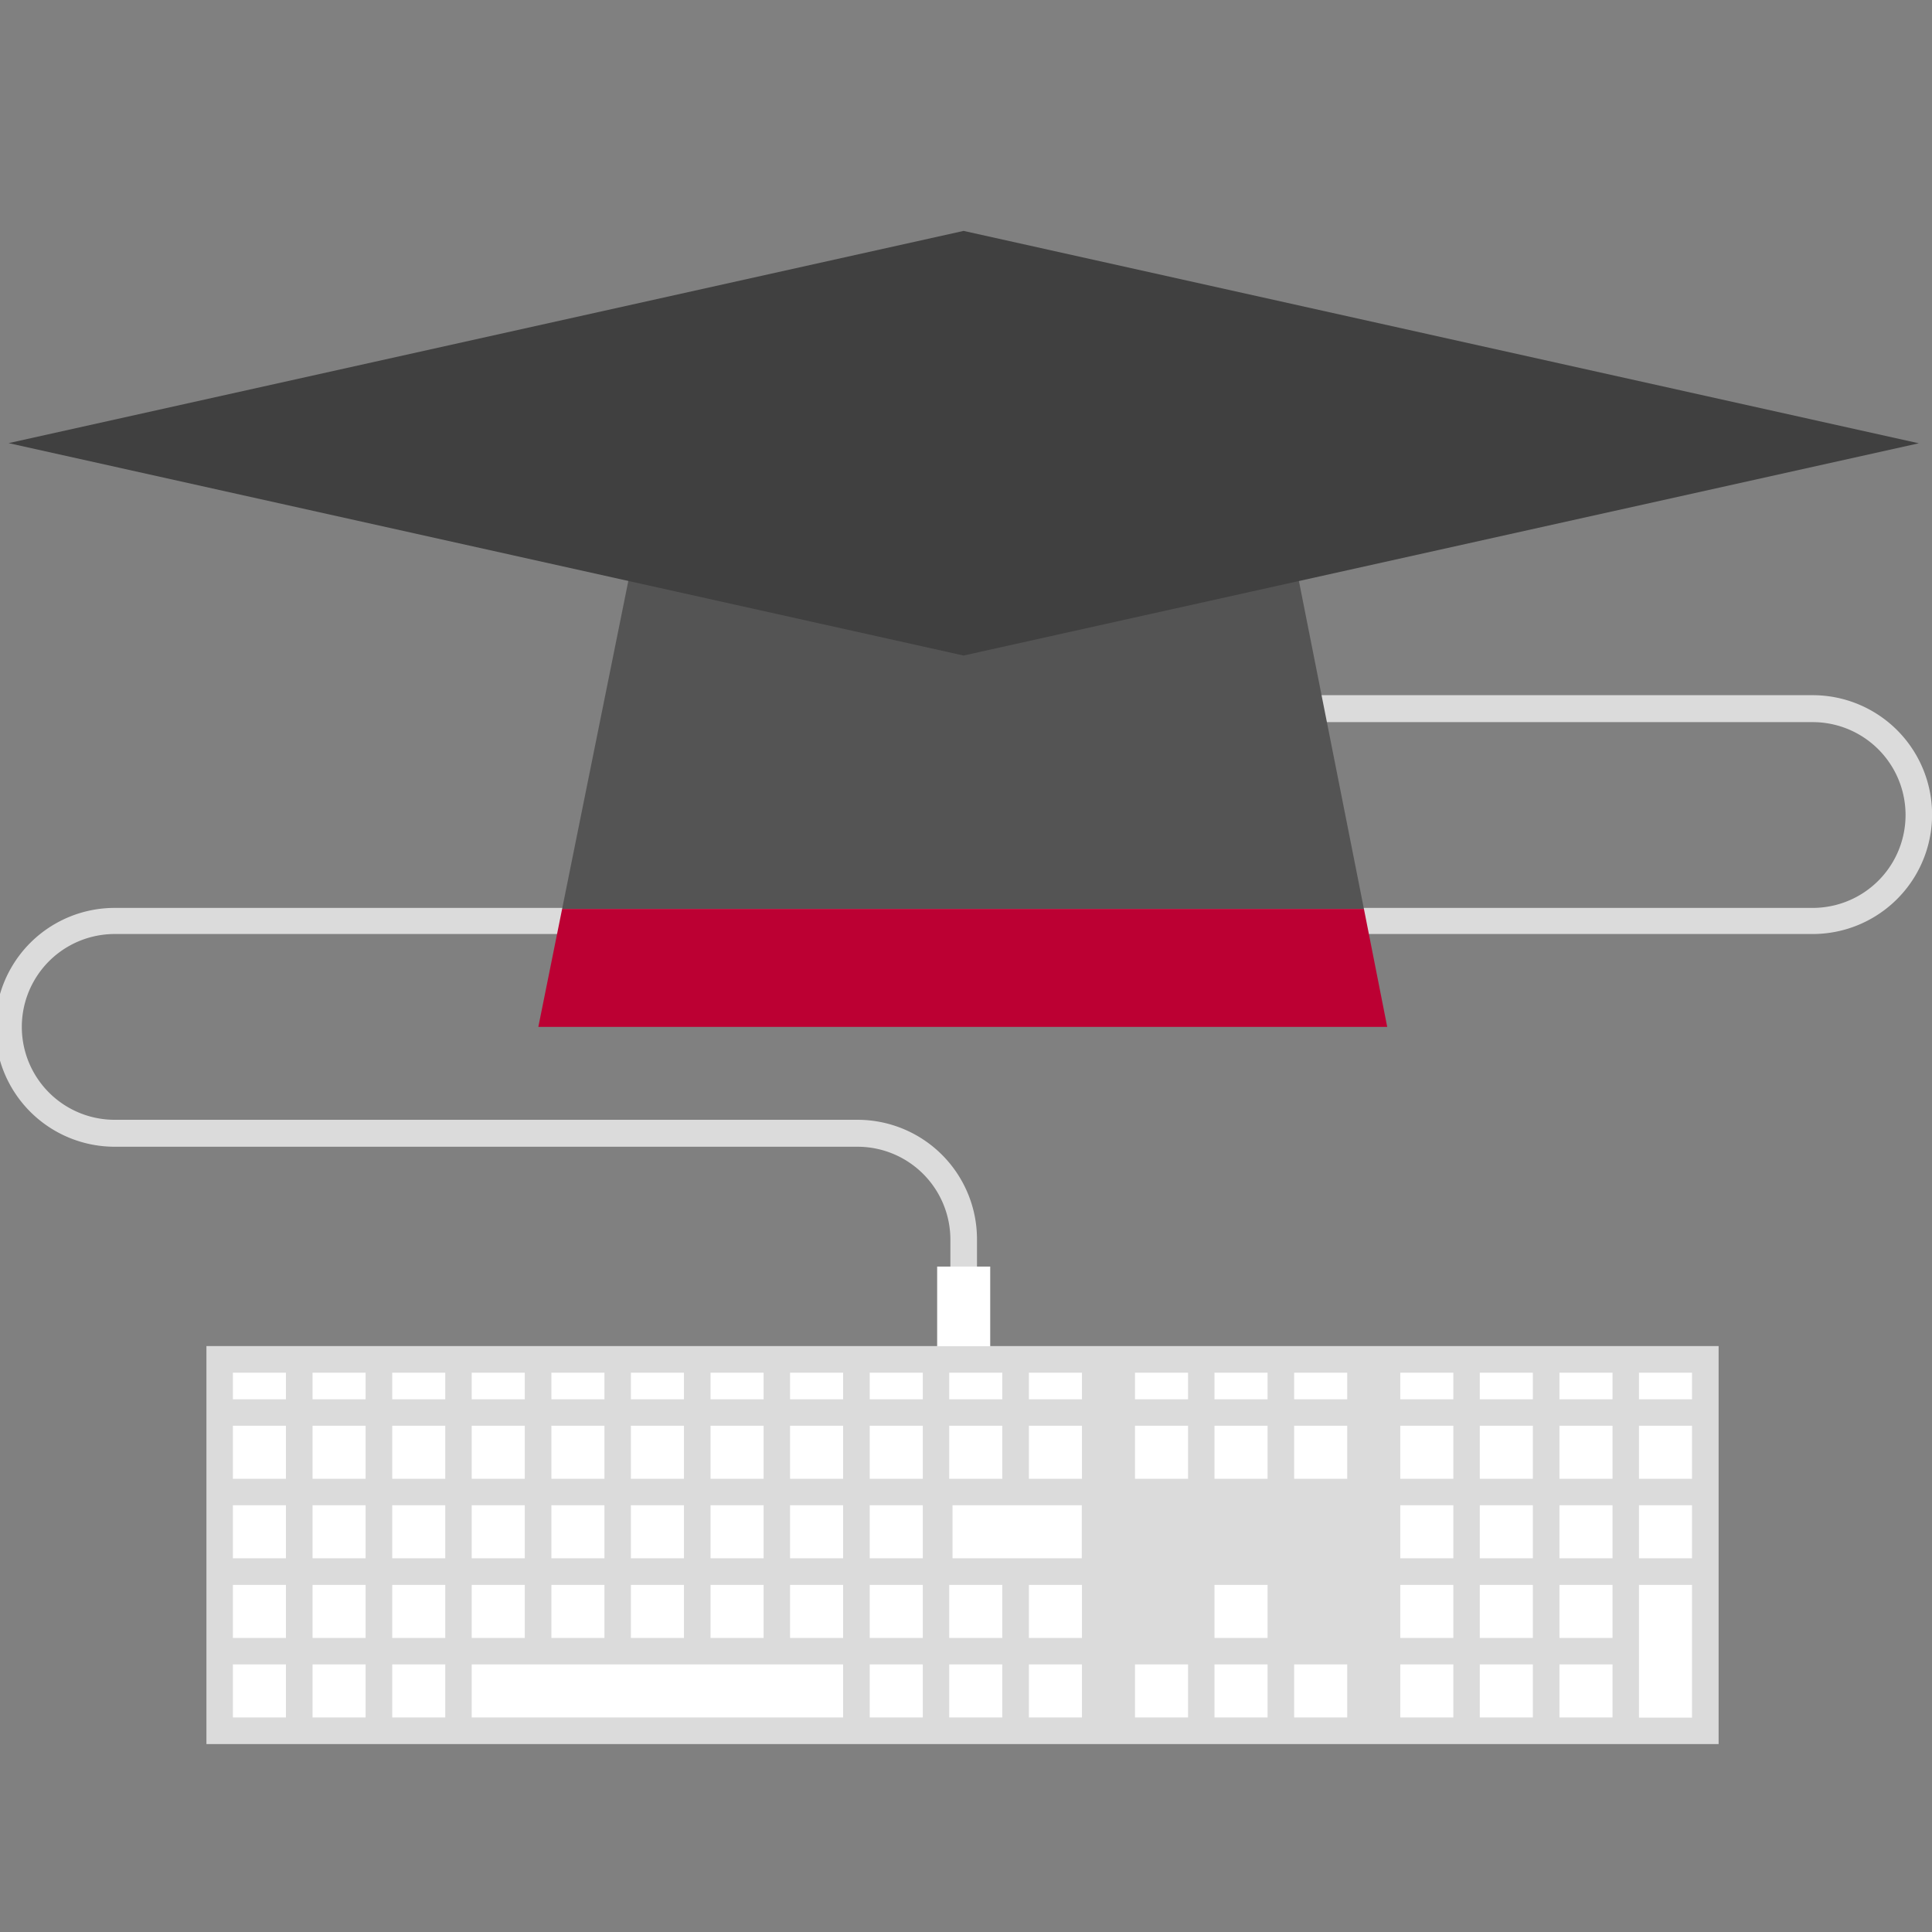 <svg id="Layer_1" data-name="Layer 1" xmlns="http://www.w3.org/2000/svg" viewBox="0 0 116.89 116.89"><rect x="0" y="0" width="116.89" height="116.89" fill="#808080" stroke="none"/><defs><style>.cls-1{fill:#dbdbdb;}.cls-2{fill:#545454;}.cls-3{fill:#bc0033;}.cls-4{fill:#404040;}.cls-5{fill:#fff;}</style></defs><title>discover</title><path class="cls-1" d="M59.11,81.44H57.5V75a5.62,5.62,0,0,0-5.62-5.62H6.94a7.22,7.22,0,0,1,0-14.45H109.67a5.62,5.62,0,0,0,0-11.24H71.15V42.06h38.52a7.22,7.22,0,0,1,0,14.45H6.94a5.62,5.62,0,0,0,0,11.24H51.89A7.23,7.23,0,0,1,59.11,75Z"/><polygon class="cls-2" points="77.57 30.02 39.05 30.02 34.01 54.99 82.52 54.99 77.57 30.02"/><polygon class="cls-3" points="34.01 54.99 32.57 62.13 83.93 62.13 82.52 54.99 34.01 54.99"/><polygon class="cls-4" points="58.3 39.66 0.52 26.81 58.3 13.97 116.09 26.82 58.3 39.66"/><rect class="cls-1" x="12.49" y="81.44" width="91.49" height="24.08"/><rect class="cls-5" x="62.25" y="83.05" width="3.21" height="1.61"/><rect class="cls-5" x="57.43" y="83.05" width="3.21" height="1.61"/><rect class="cls-5" x="52.62" y="83.05" width="3.21" height="1.61"/><rect class="cls-5" x="47.8" y="83.05" width="3.21" height="1.61"/><rect class="cls-5" x="42.99" y="83.05" width="3.21" height="1.61"/><rect class="cls-5" x="38.17" y="83.05" width="3.21" height="1.61"/><rect class="cls-5" x="33.36" y="83.05" width="3.21" height="1.61"/><rect class="cls-5" x="28.54" y="83.05" width="3.21" height="1.61"/><rect class="cls-5" x="23.73" y="83.05" width="3.21" height="1.61"/><rect class="cls-5" x="18.91" y="83.05" width="3.21" height="1.61"/><rect class="cls-5" x="14.09" y="83.05" width="3.21" height="1.61"/><rect class="cls-5" x="62.25" y="86.26" width="3.21" height="3.21"/><rect class="cls-5" x="57.43" y="86.26" width="3.21" height="3.21"/><rect class="cls-5" x="52.62" y="86.26" width="3.21" height="3.21"/><rect class="cls-5" x="47.8" y="86.26" width="3.21" height="3.21"/><rect class="cls-5" x="42.99" y="86.26" width="3.21" height="3.21"/><rect class="cls-5" x="38.17" y="86.26" width="3.21" height="3.21"/><rect class="cls-5" x="33.36" y="86.26" width="3.21" height="3.21"/><rect class="cls-5" x="28.54" y="86.26" width="3.21" height="3.21"/><rect class="cls-5" x="23.73" y="86.26" width="3.21" height="3.21"/><rect class="cls-5" x="18.91" y="86.26" width="3.21" height="3.21"/><rect class="cls-5" x="14.09" y="86.26" width="3.21" height="3.21"/><rect class="cls-5" x="57.63" y="91.07" width="7.82" height="3.21"/><rect class="cls-5" x="52.62" y="91.07" width="3.21" height="3.21"/><rect class="cls-5" x="47.8" y="91.07" width="3.21" height="3.21"/><rect class="cls-5" x="42.99" y="91.07" width="3.21" height="3.21"/><rect class="cls-5" x="38.17" y="91.07" width="3.21" height="3.21"/><rect class="cls-5" x="33.36" y="91.07" width="3.21" height="3.21"/><rect class="cls-5" x="28.54" y="91.07" width="3.21" height="3.21"/><rect class="cls-5" x="23.73" y="91.07" width="3.21" height="3.21"/><rect class="cls-5" x="18.91" y="91.07" width="3.21" height="3.21"/><rect class="cls-5" x="14.09" y="91.07" width="3.21" height="3.21"/><rect class="cls-5" x="62.25" y="95.89" width="3.21" height="3.21"/><rect class="cls-5" x="57.43" y="95.89" width="3.21" height="3.21"/><rect class="cls-5" x="52.62" y="95.89" width="3.21" height="3.21"/><rect class="cls-5" x="47.8" y="95.89" width="3.21" height="3.21"/><rect class="cls-5" x="42.99" y="95.89" width="3.21" height="3.21"/><rect class="cls-5" x="38.17" y="95.89" width="3.21" height="3.21"/><rect class="cls-5" x="33.36" y="95.89" width="3.21" height="3.21"/><rect class="cls-5" x="28.54" y="95.89" width="3.21" height="3.21"/><rect class="cls-5" x="23.73" y="95.89" width="3.21" height="3.21"/><rect class="cls-5" x="18.91" y="95.89" width="3.21" height="3.21"/><rect class="cls-5" x="14.09" y="95.89" width="3.21" height="3.21"/><rect class="cls-5" x="62.25" y="100.7" width="3.21" height="3.21"/><rect class="cls-5" x="57.43" y="100.7" width="3.21" height="3.21"/><rect class="cls-5" x="52.62" y="100.7" width="3.21" height="3.21"/><rect class="cls-5" x="28.54" y="100.7" width="22.47" height="3.21"/><rect class="cls-5" x="23.73" y="100.7" width="3.21" height="3.21"/><rect class="cls-5" x="18.91" y="100.7" width="3.21" height="3.21"/><rect class="cls-5" x="14.09" y="100.7" width="3.21" height="3.21"/><rect class="cls-5" x="78.3" y="83.05" width="3.21" height="1.61"/><rect class="cls-5" x="73.48" y="83.05" width="3.21" height="1.61"/><rect class="cls-5" x="68.67" y="83.05" width="3.21" height="1.61"/><rect class="cls-5" x="78.3" y="86.26" width="3.21" height="3.21"/><rect class="cls-5" x="73.48" y="86.26" width="3.21" height="3.21"/><rect class="cls-5" x="68.67" y="86.26" width="3.21" height="3.21"/><rect class="cls-5" x="73.48" y="95.89" width="3.21" height="3.21"/><rect class="cls-5" x="78.3" y="100.7" width="3.21" height="3.21"/><rect class="cls-5" x="73.48" y="100.7" width="3.21" height="3.21"/><rect class="cls-5" x="68.67" y="100.7" width="3.21" height="3.21"/><rect class="cls-5" x="99.16" y="83.05" width="3.21" height="1.61"/><rect class="cls-5" x="94.35" y="83.05" width="3.21" height="1.61"/><rect class="cls-5" x="89.53" y="83.05" width="3.21" height="1.61"/><rect class="cls-5" x="84.72" y="83.05" width="3.21" height="1.61"/><rect class="cls-5" x="99.16" y="86.26" width="3.21" height="3.21"/><rect class="cls-5" x="94.35" y="86.26" width="3.21" height="3.21"/><rect class="cls-5" x="89.53" y="86.26" width="3.21" height="3.21"/><rect class="cls-5" x="84.72" y="86.26" width="3.21" height="3.21"/><rect class="cls-5" x="99.16" y="91.07" width="3.21" height="3.21"/><rect class="cls-5" x="94.35" y="91.07" width="3.21" height="3.21"/><rect class="cls-5" x="89.53" y="91.07" width="3.21" height="3.21"/><rect class="cls-5" x="84.72" y="91.07" width="3.21" height="3.21"/><rect class="cls-5" x="94.35" y="95.89" width="3.21" height="3.21"/><rect class="cls-5" x="89.53" y="95.89" width="3.21" height="3.21"/><rect class="cls-5" x="84.72" y="95.89" width="3.21" height="3.21"/><rect class="cls-5" x="99.16" y="95.89" width="3.21" height="8.03"/><rect class="cls-5" x="94.35" y="100.7" width="3.21" height="3.21"/><rect class="cls-5" x="89.53" y="100.7" width="3.21" height="3.21"/><rect class="cls-5" x="84.72" y="100.7" width="3.21" height="3.21"/><rect class="cls-5" x="56.7" y="76.63" width="3.21" height="4.82"/></svg>
